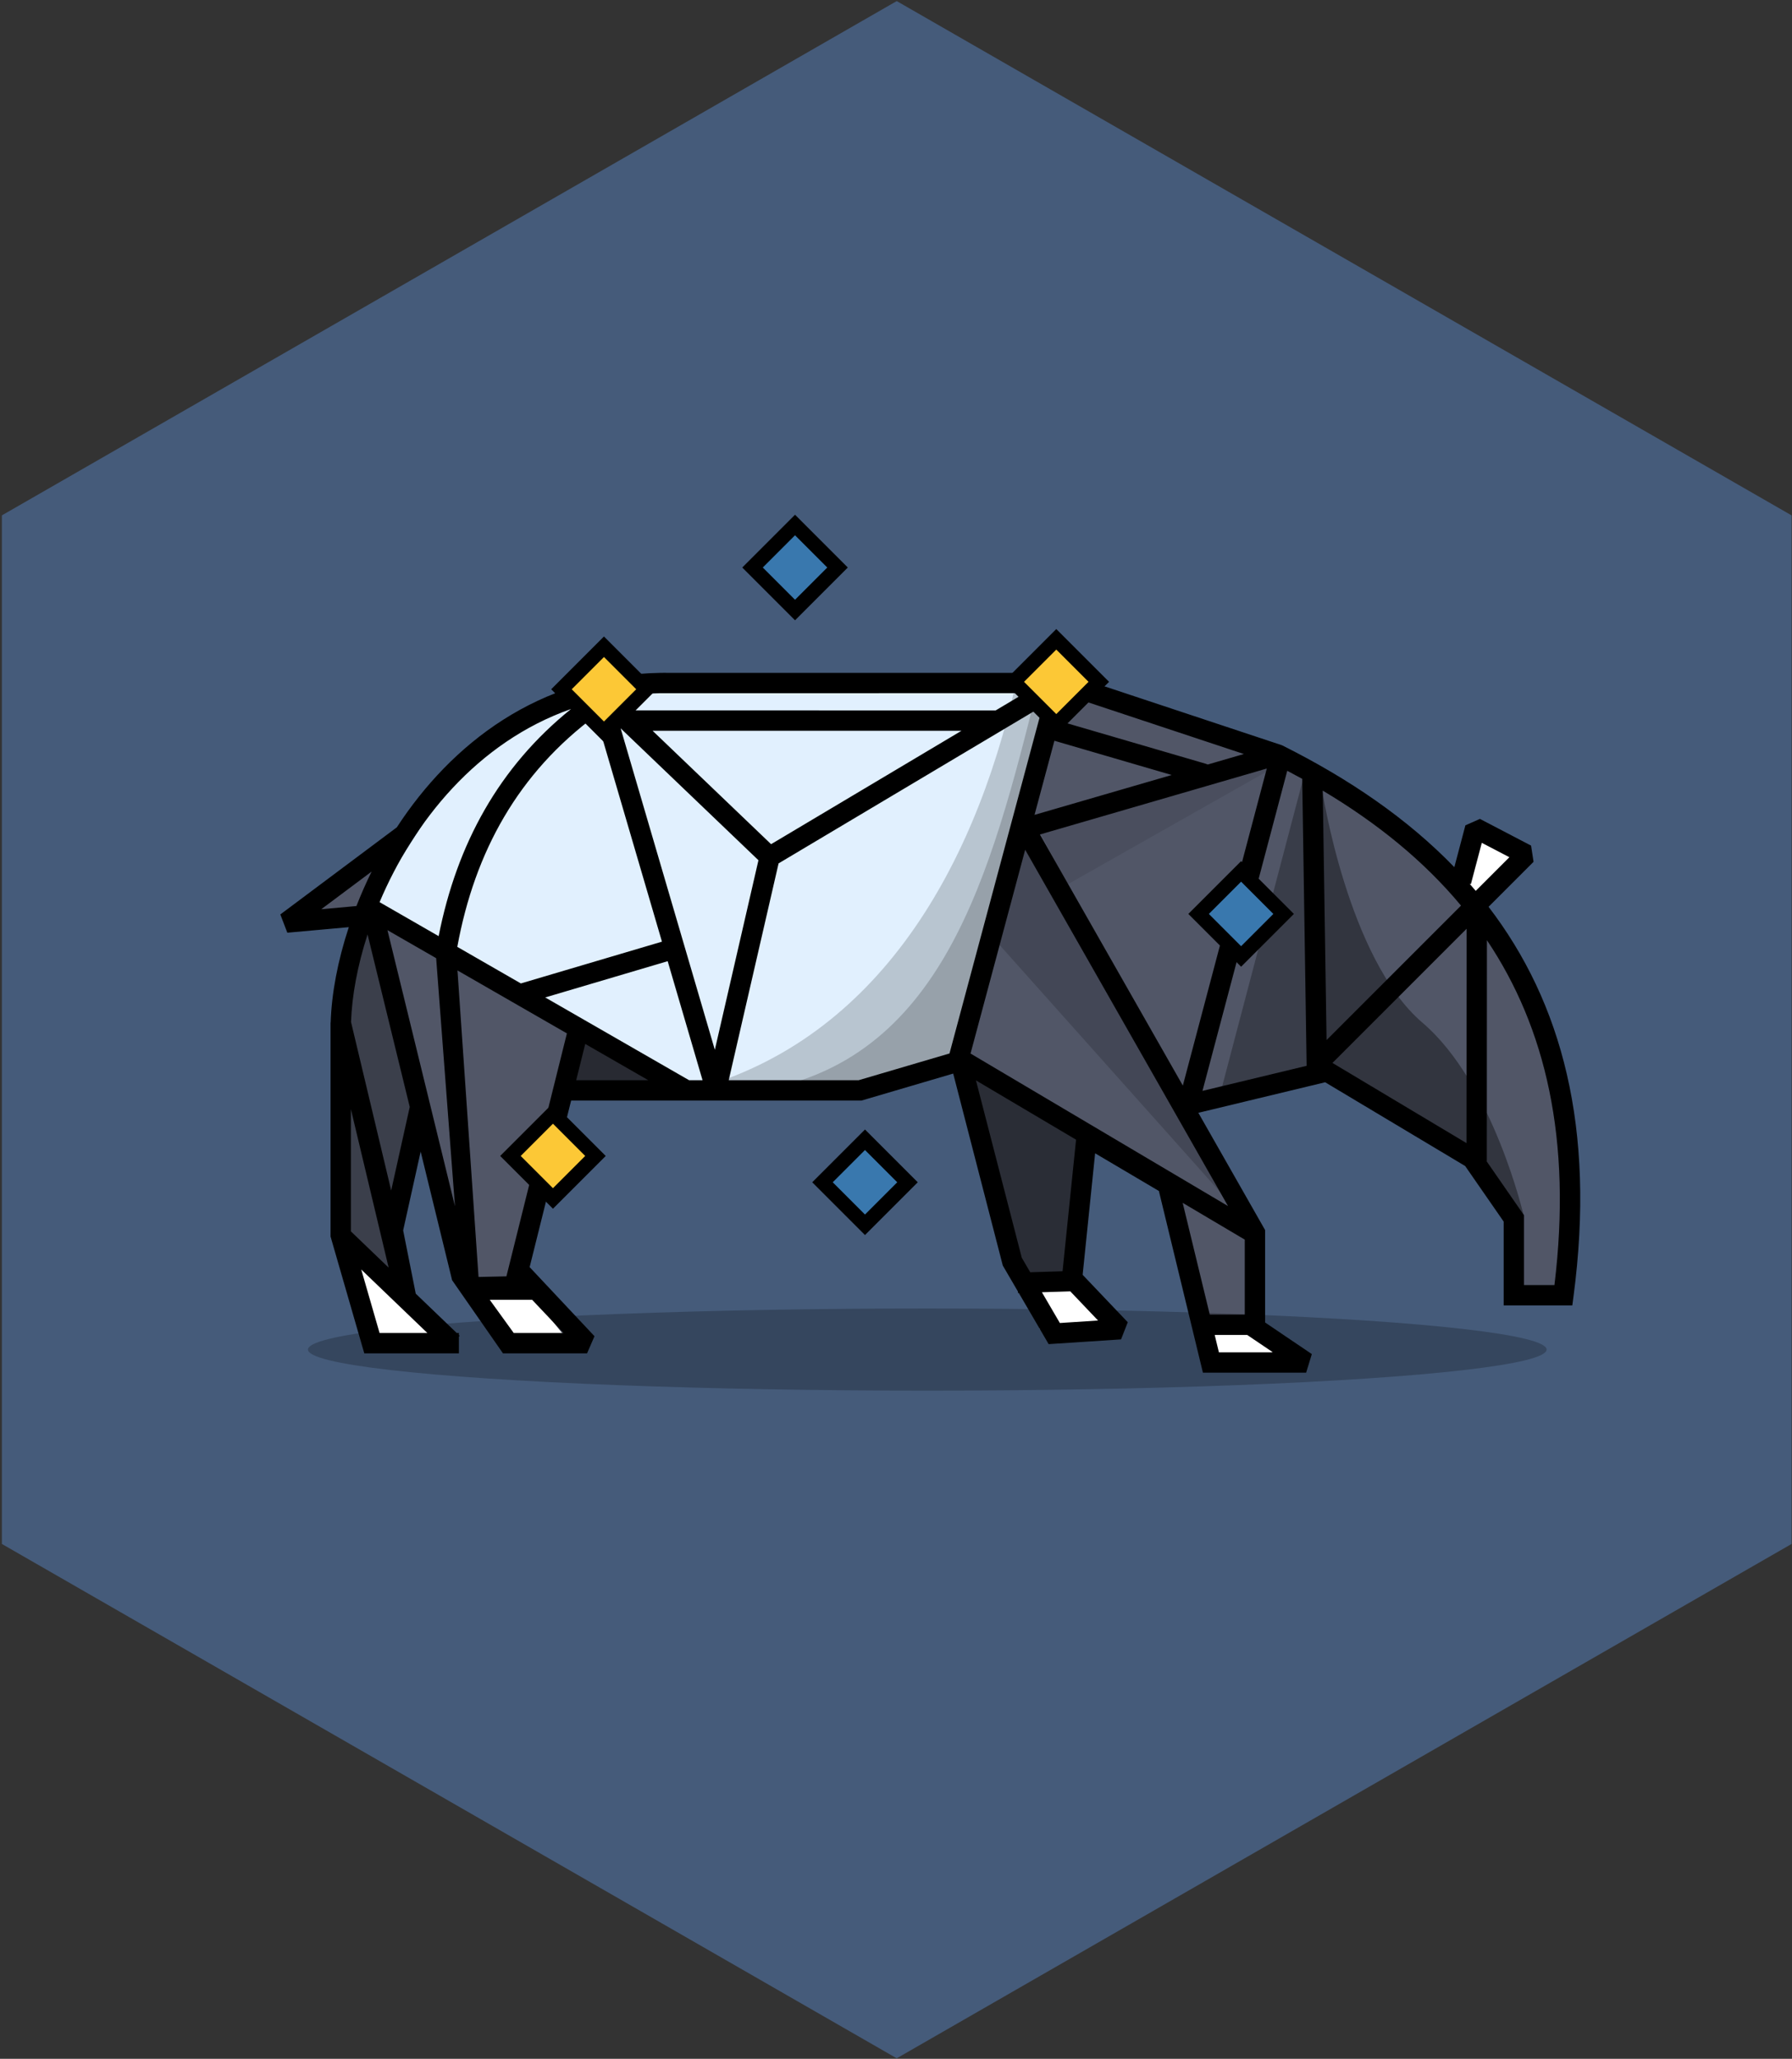 <?xml version="1.0" encoding="UTF-8" standalone="no"?><!DOCTYPE svg PUBLIC "-//W3C//DTD SVG 1.1//EN" "http://www.w3.org/Graphics/SVG/1.1/DTD/svg11.dtd"><svg width="100%" height="100%" viewBox="0 0 1029 1182" version="1.1" xmlns="http://www.w3.org/2000/svg" xmlns:xlink="http://www.w3.org/1999/xlink" xml:space="preserve" xmlns:serif="http://www.serif.com/" style="fill-rule:evenodd;clip-rule:evenodd;stroke-linejoin:round;stroke-miterlimit:2;"><rect x="0" y="0" width="1029" height="1182" fill="#333333" stroke="none"/><rect id="tapyr" x="0.975" y="0.619" width="1028" height="1181" style="fill:none;"/><clipPath id="_clip1"><rect x="0.975" y="0.619" width="1028" height="1181"/></clipPath><g clip-path="url(#_clip1)"><g><g><path id="path78" d="M514.915,0.619l-513.837,295.267l-0,590.535l513.837,295.3l513.838,-295.3l-0,-590.535l-513.838,-295.267Z" style="fill:#455b7a;fill-rule:nonzero;"/><path d="M216.961,491.081l-40.136,30.982l29.473,3.94l14.214,-26.16l-3.551,-8.762Z" style="fill:#515667;"/><path d="M617.194,392.137l-255.692,0c0,0 -75.11,22.969 -87.995,36.857c-12.884,13.887 -63.322,95.686 -63.322,95.686l185.39,101.762l100.571,0.243l52.464,-16.184l68.584,-218.364Z" style="fill:#e1f0fe;"/><path d="M583.379,392.137c-24.849,110.652 -82.741,207.79 -189.532,234.548c43.99,3.148 108.284,1.666 154.763,-20.112l56.514,-214.436l-21.745,0Z" style="fill-opacity:0.18;"/><path d="M596.338,392.137c-27.645,111.297 -55.217,217.678 -162.958,234.548l61.961,0l53.269,-19.59l56.514,-214.958l-8.786,0Z" style="fill-opacity:0.18;"/><path d="M395.575,626.231l-188.571,-101.551l-11.699,62.885l0.258,122.664l11.441,59.465l47.104,3.355l-21.918,-36.544l-6.082,-38.844l17.234,-52.354l24.365,83.094l25.344,43.188l43.491,-0.305l-35.962,-41.741l26.068,-101.68l68.927,-1.632Z" style="fill:#515667;"/><path d="M214.87,537.148l27.782,106.645l-15.971,54.851l7.253,45.849l25.548,23.057l-46.084,7.265l-18.669,-60.499l-1.595,-121.336l16.012,-63.304l5.724,7.472Z" style="fill-opacity:0.27;"/><path d="M377.431,627.935l-54.229,-0l7.557,-34.955l51.048,28.19l-4.376,6.765Z" style="fill-opacity:0.51;"/><path d="M607.904,392.137l-59.957,216.536l35.935,125.344l19.929,32.409l32.679,-2.629l2.907,-4.391l-24.608,-25.517l7.56,-78.883l48.722,27.645l22.479,100.341l50.745,0l-24.179,-23.586l-2.993,-57.154l-34.623,-67.969l72.157,-18.194l90.173,49.375l24.366,37.497l-1.545,43.084l29.591,-3.899c0,-0 2.734,-134.361 -12.21,-154.638c-14.944,-20.276 -36.792,-67.975 -36.792,-67.975l25.729,-29.399l-27.383,-15.594l-10.028,29.075c-0,0 -88.962,-59.926 -103.361,-68.278c-14.399,-8.352 -125.293,-43.2 -125.293,-43.2Z" style="fill:#515667;"/><path d="M847.999,476.882l27.117,12.637l-25.089,26.792l-11.2,-12.226l9.172,-27.203Z" style="fill:#fff;"/><path d="M733.371,439.575l-120.561,68.294l-16.268,-31.348l136.829,-36.946Z" style="fill-opacity:0.09;"/><path d="M588.221,483.444l-19.057,53.704l136.55,152.954l-117.493,-206.658Z" style="fill-opacity:0.17;"/><path d="M556.619,612.653l68.956,40.904l-9.632,82.966l22.86,19.121l-5.698,10.982l-29.754,0.924c0,-0 -17.993,-37.095 -19.473,-41.979c-1.481,-4.885 -27.259,-112.918 -27.259,-112.918Z" style="fill-opacity:0.48;"/><path d="M748.499,446.362l-47.824,181.573l53.14,-12.45l-5.316,-169.123Z" style="fill-opacity:0.29;"/><ellipse cx="532.46" cy="774.815" rx="355.635" ry="23.587" style="fill-opacity:0.23;"/><ellipse cx="712.013" cy="772.156" rx="20.772" ry="9.331" style="fill:#fff;"/><path d="M620.015,739.428l15.426,23.397l-38.565,-0l-0,-22.981l23.139,-0.416Z" style="fill:#fff;"/><path d="M304.205,742.258l22.586,28.072l-38.565,-0l-11.691,-27.832l27.67,-0.24Z" style="fill:#fff;"/><path d="M207.879,722.731l49.431,49.233l-38.565,0l-17.483,-36.269l6.617,-12.964Z" style="fill:#fff;"/><path d="M200.297,532.303l-35.308,3.187l-4.02,-10.49l66.889,-50.004c31.134,-47.748 81.485,-87.543 151.464,-88.698c1.04,-0.017 2.084,-0.026 3.132,-0.026l0,0.026l227.1,0.001l2.133,0.27l124.015,41.144l0.775,0.321c38.254,19.148 71.703,41.984 98.629,69.83l6.354,-24.03l8.346,-3.683l29.362,15.329l1.426,9.303l-25.839,25.84c42.021,54.805 61.592,126.847 48.769,223.76l-0.671,5.072l-39.416,0l0,-48.106l-22.116,-31.915l-80.391,-48.082l-72.825,17.533l38.339,67.331c-0,0 -0,53.053 -0,53.053l26.829,18.137l-3.27,10.675l-59.264,-0l-25.287,-104.311c0,0 -36.619,-21.636 -36.619,-21.636c-0,0 -7.164,69.758 -7.164,69.758l25.909,27.231l-3.849,9.85l-41.578,2.721l-17.141,-29.368l-0.469,0.015l-0.027,-0.866l-8.69,-14.888l-28.479,-110.222l-52.644,15.491l-166.75,-0l-23.824,95.628l37.236,39.667l-4.257,9.834l-48.293,-0l-29.203,-41.987l-18.06,-73.849l-10.053,45.248l7.232,36.314l23.539,22.597l1.239,0l-0,1.19l0.455,0.437l-0.455,0.474l-0,9.576l-54.329,-0l-19.37,-67.064l-0,-122.849l0.065,-0.008c0.51,-16.371 3.976,-35.257 10.424,-54.761Zm10.762,4.168c-5.807,17.886 -8.962,35.19 -9.494,50.255l23.057,96.777l10.661,-47.981l-24.224,-99.051Zm399.082,193.381l7.756,-75.531l-57.482,-34.046l26.309,101.824l4.866,8.338l18.551,-0.585Zm-282.216,-322.808c-54.112,19.009 -90.608,65.003 -109.963,110.906l33.919,19.51c10.477,-53.006 34.747,-97.169 76.044,-130.416Zm-104.759,320.726l-21.682,-91.004l-0,70.189l21.682,20.815Zm-15.738,1.077l10.531,36.461l27.448,0l-37.979,-36.461Zm390.858,13.061l10.309,17.663c-0,-0 21.926,-1.435 21.926,-1.435l-15.988,-16.805l0.002,0.065l-16.249,0.512Zm240.654,-221.984c-21.483,-25.83 -48.36,-47.518 -79.4,-66.01l2.201,143.209l77.199,-77.199Zm4.943,-12.538c1.185,1.35 2.356,2.711 3.512,4.083l19.319,-19.319l-15.834,-8.266l-6.266,23.695l-0.731,-0.193Zm-448.19,112.793l7.727,0l-20.027,-68.34l-70.324,20.816l82.624,47.524Zm-133.099,-76.557l36.498,20.994l81.018,-23.982l-38.026,-129.765c-44.312,32.831 -69.46,77.946 -79.49,132.753Zm155.84,76.557l74.585,0l52.205,-15.361l53.478,-199.423l-151.624,90.299l-28.644,124.485Zm260.684,70.403l15.555,64.166l20.094,-0l0,-43.052l-35.649,-21.114Zm26.042,1.854l-116.484,-204.575l-31.374,116.999l147.858,87.576Zm-7.656,73.988l2.419,9.981l31.02,-0l-14.764,-9.981l-18.675,0Zm-103.457,-298.589l78.762,-22.891l-67.351,-19.663l-11.411,42.554Zm-343.601,82.27l-27.967,-16.086l38.772,158.536l-10.805,-142.45Zm463.807,-117.206l-101.782,-33.768l-3.988,14.87l83.617,24.412l1.447,0.504l20.706,-6.018Zm-35.042,190.365l48.214,-182.034l-130.301,37.87l82.087,144.164Zm-304.479,-203.713l68.044,65.115l109.336,-65.115l-177.38,0Zm4.59,-21.575c-8.065,0.141 -15.852,0.83 -23.36,2.013c-0,-0 0.124,1.32 -0.127,1.479l6.651,6.365l209.233,0.042l16.622,-9.9l-209.019,0.001Zm462.828,135.252l-77.027,77.026l76.958,46.029l0.069,-123.055Zm-551.355,199.555l34.731,-139.493l-62.836,-36.142l12.093,175.981l16.012,-0.346Zm40.065,-112.604l41.414,0l-36.223,-20.835l-5.191,20.835Zm104.654,-126.3l-79.127,-75.722l54.083,184.562l25.044,-108.84Zm-222.116,6.506l-28.926,21.623l20.192,-1.823c2.575,-6.598 5.486,-13.223 8.734,-19.8Zm67.826,245.874l13.773,19.049l28.621,0l-18.04,-19.049l-24.354,-0Zm572.381,-79.598l21.508,31.038c0,-0 0,40.08 0,40.08l17.479,-0c10.155,-83.715 -5.14,-147.89 -38.77,-197.987l-0.071,126.786l-0.146,0.083Zm-105.846,-219.506c-2.835,-1.566 -5.701,-3.109 -8.598,-4.628c-9.738,36.764 -48.676,183.775 -48.676,183.775l59.806,-14.398l-2.532,-164.749Z"/><path d="M875.116,698.644l-11.689,-8.291l-30.366,-30.113l-79.246,-47.894l-0,-165.984l5.368,7.069c-0,0 14.691,97.116 57.628,133.745c40.767,34.779 58.305,111.468 58.305,111.468Z" style="fill-opacity:0.39;"/><path d="M371.217,395.723l-24.409,24.409l-24.41,-24.409l24.41,-24.41l24.409,24.41Z" style="fill:#fcc836;"/><path d="M346.808,426.025l-30.302,-30.302l30.302,-30.302l30.302,30.302l-30.302,30.302Zm18.517,-30.302c-0,-0 -18.517,-18.517 -18.517,-18.517c-0,-0 -18.517,18.517 -18.517,18.517c-0,-0 18.517,18.517 18.517,18.517l18.517,-18.517Z"/><path d="M341.926,663.659l-24.409,24.41l-24.41,-24.41l24.41,-24.409l24.409,24.409Z" style="fill:#fcc836;"/><path d="M317.517,693.961l-30.302,-30.302l30.302,-30.302l30.302,30.302l-30.302,30.302Zm18.517,-30.302c-0,0 -18.517,-18.517 -18.517,-18.517c-0,0 -18.517,18.517 -18.517,18.517c-0,0 18.517,18.517 18.517,18.517l18.517,-18.517Z"/><path d="M630.95,391.453l-24.409,24.409l-24.41,-24.409l24.41,-24.41l24.409,24.41Z" style="fill:#fcc836;"/><path d="M606.541,421.755l-30.302,-30.302l30.302,-30.303l30.302,30.303l-30.302,30.302Zm18.517,-30.302c-0,-0 -18.517,-18.517 -18.517,-18.517c-0,-0 -18.517,18.517 -18.517,18.517c0,-0 18.517,18.516 18.517,18.516l18.517,-18.516Z"/><path d="M480.93,325.826l-24.409,24.409l-24.41,-24.409l24.41,-24.41l24.409,24.41Z" style="fill:#3978ae;"/><path d="M456.521,356.128l-30.302,-30.302l30.302,-30.302l30.302,30.302l-30.302,30.302Zm18.517,-30.302c-0,-0 -18.517,-18.517 -18.517,-18.517c-0,-0 -18.517,18.517 -18.517,18.517c-0,-0 18.517,18.517 18.517,18.517l18.517,-18.517Z"/><path d="M521.104,678.772l-24.41,24.409l-24.409,-24.409l24.409,-24.41l24.41,24.41Z" style="fill:#3978ae;"/><path d="M496.694,709.074l-30.302,-30.302l30.302,-30.302l30.302,30.302l-30.302,30.302Zm18.517,-30.302c0,-0 -18.517,-18.517 -18.517,-18.517c0,-0 -18.517,18.517 -18.517,18.517c0,-0 18.517,18.517 18.517,18.517l18.517,-18.517Z"/><path d="M737.075,524.708l-24.409,24.409l-24.41,-24.409l24.41,-24.41l24.409,24.41Z" style="fill:#3978ae;"/><path d="M712.666,555.01l-30.302,-30.302l30.302,-30.302l30.302,30.302l-30.302,30.302Zm18.517,-30.302c-0,-0 -18.517,-18.517 -18.517,-18.517c-0,-0 -18.517,18.517 -18.517,18.517c-0,-0 18.517,18.517 18.517,18.517l18.517,-18.517Z"/></g></g></g></svg>